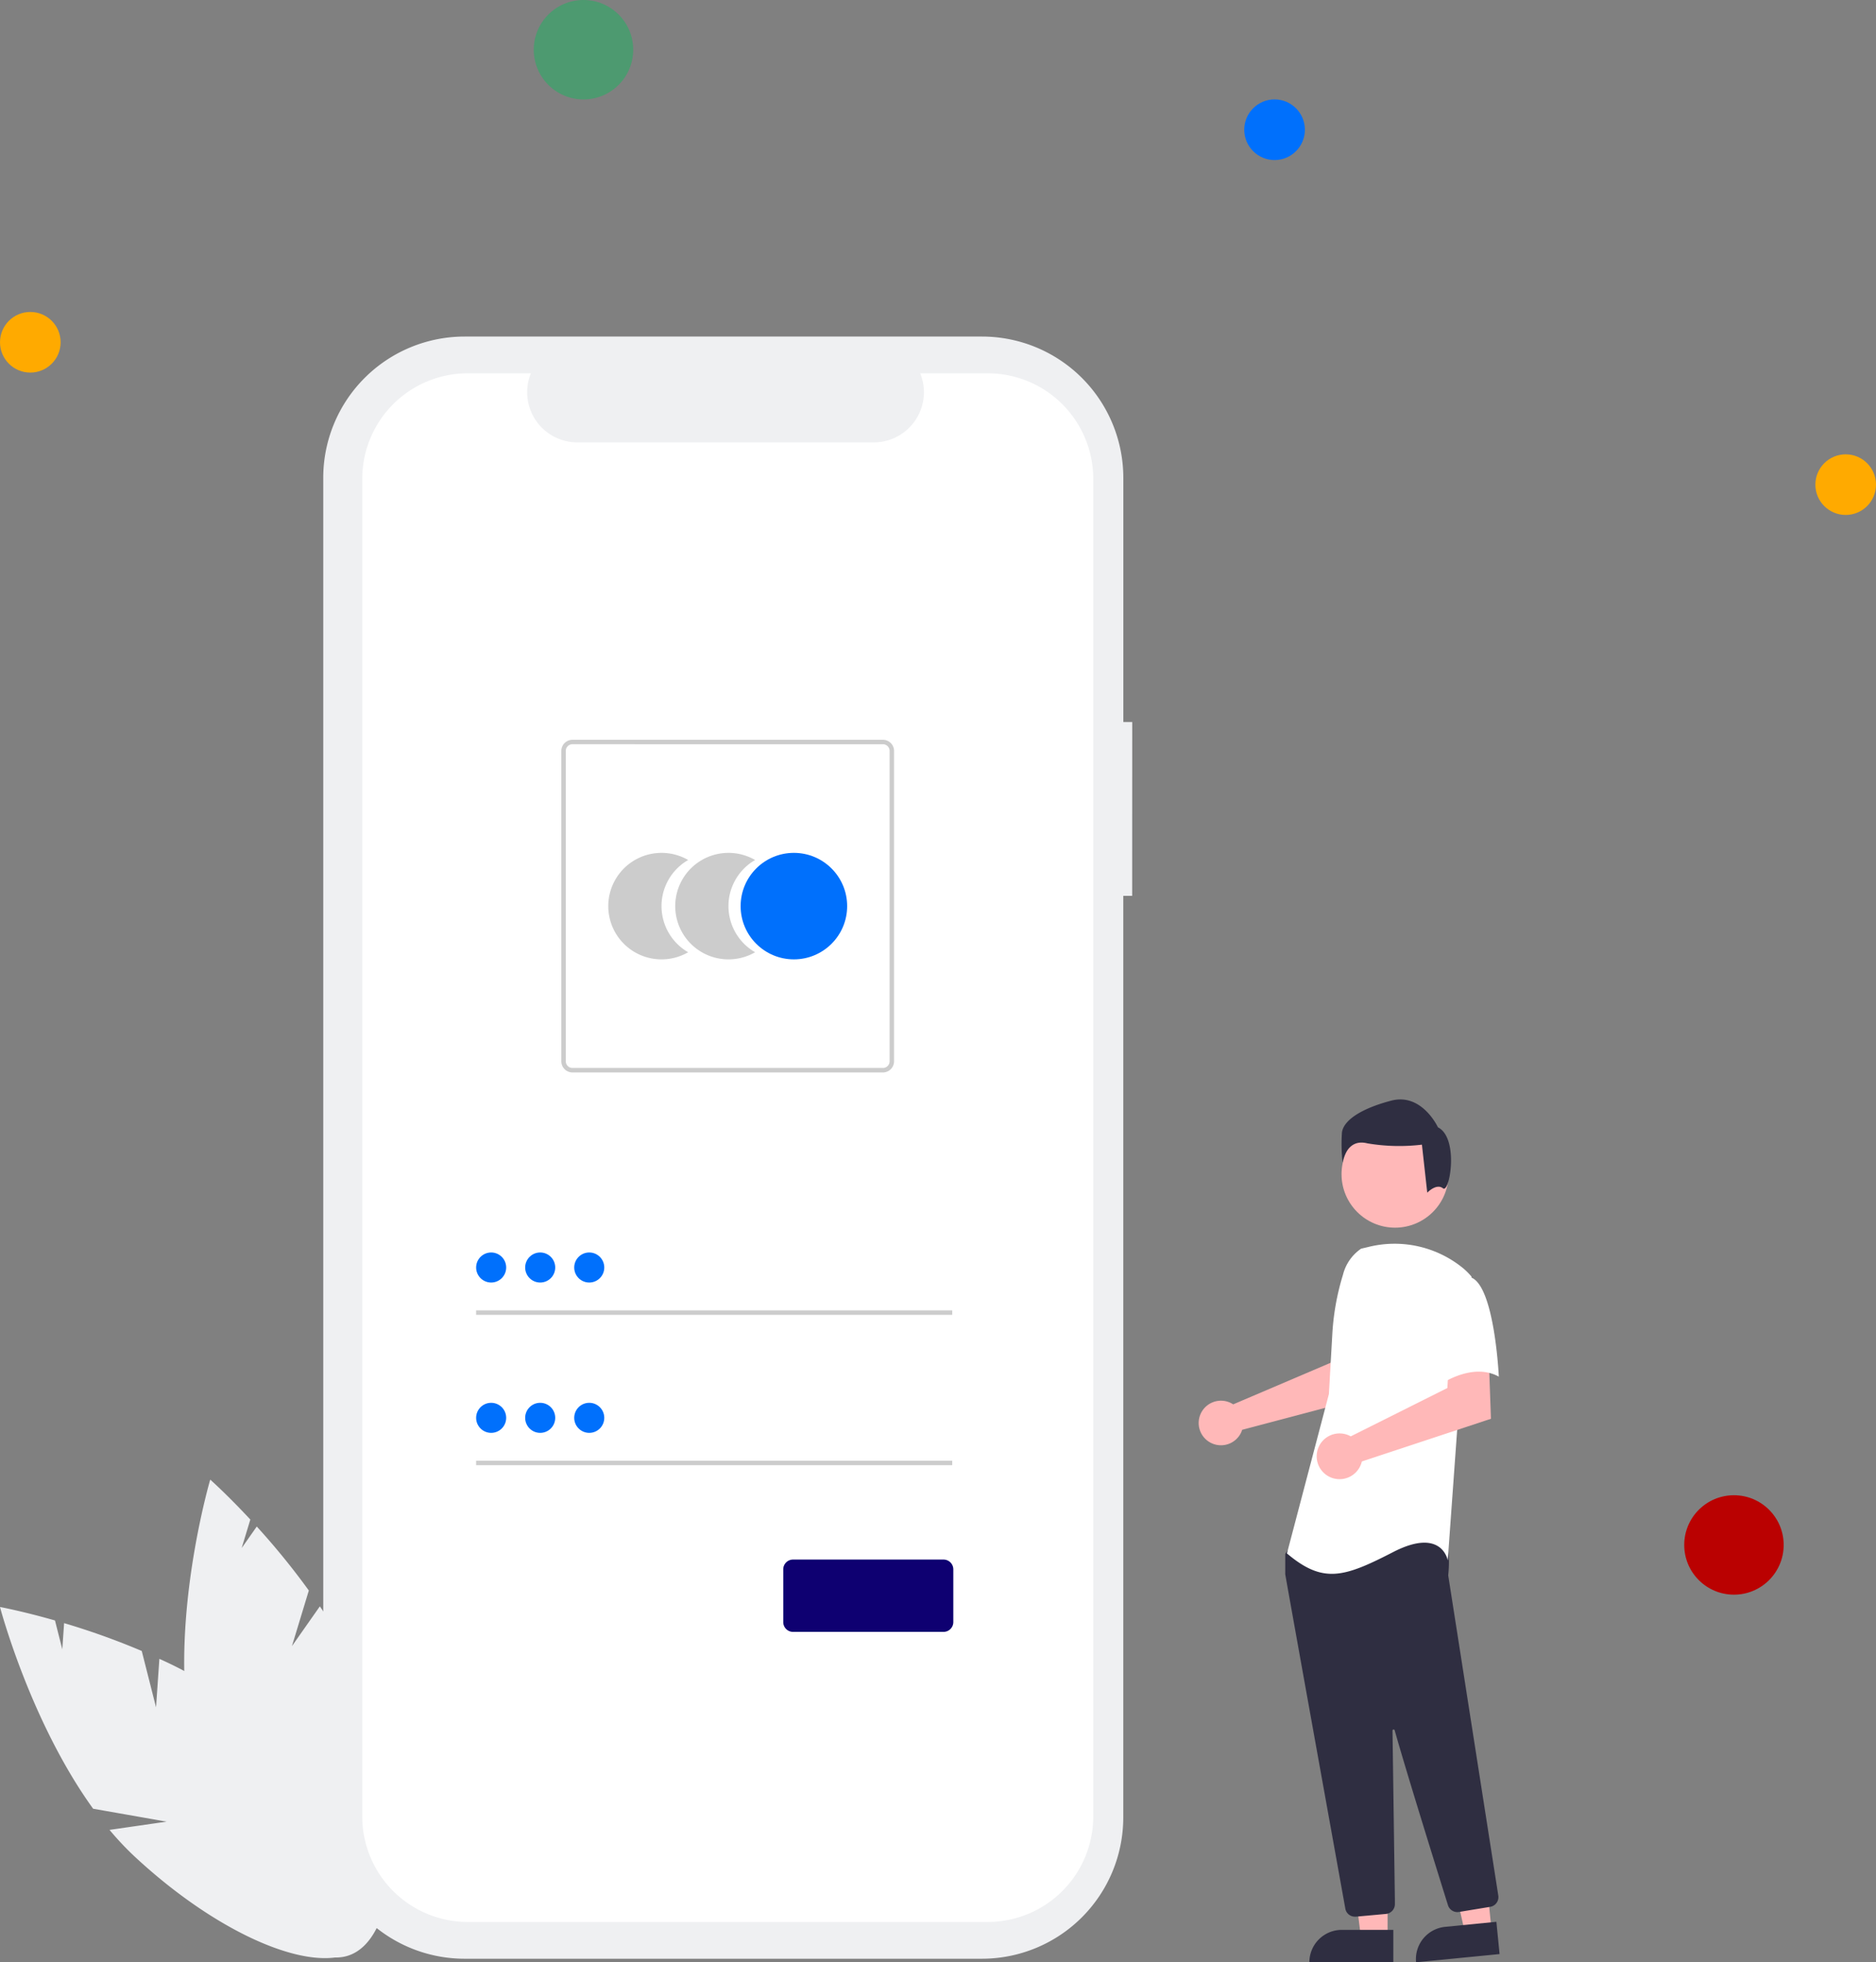 <svg xmlns="http://www.w3.org/2000/svg" width="164" height="171.57" viewBox="0 0 164 171.57">
  <rect x="0" y="0" width="164" height="171.57" fill="#808080" stroke="none"/>
  <g id="Group_2433" data-name="Group 2433" transform="translate(-16 -142.302)">
    <g id="undraw_access_account_re_8spm_1_" data-name="undraw_access_account_re_8spm (1)" transform="translate(16 171.727)">
      <path id="Path_1" data-name="Path 1" d="M241.217,668.515l-1.249-4.927a63.959,63.959,0,0,0-6.788-2.435l-.158,2.29-.639-2.523c-2.861-.818-4.807-1.177-4.807-1.177s2.628,10,8.142,17.638l6.424,1.129-4.991.72a25.879,25.879,0,0,0,2.232,2.366c8.02,7.445,16.954,10.86,19.953,7.629s-1.071-11.886-9.092-19.33a34.083,34.083,0,0,0-8.736-5.618Z" transform="translate(-227.576 -548.663)" fill="#eff0f2"/>
      <path id="Path_2" data-name="Path 2" d="M321.55,615.812l1.477-4.863a63.966,63.966,0,0,0-4.551-5.593l-1.319,1.879.756-2.49c-2.026-2.178-3.506-3.492-3.506-3.492s-2.917,9.916-2.147,19.307l4.916,4.287-4.645-1.964a25.879,25.879,0,0,0,.688,3.179c3.018,10.519,8.9,18.06,13.137,16.845s5.227-10.728,2.209-21.247a34.084,34.084,0,0,0-4.575-9.325Z" transform="translate(-296.029 -501.311)" fill="#eff0f2"/>
      <path id="Path_22" data-name="Path 22" d="M446.684,110.166h-.779V88.818a12.356,12.356,0,0,0-12.356-12.356H388.318a12.356,12.356,0,0,0-12.356,12.356v117.12a12.356,12.356,0,0,0,12.356,12.356h45.231A12.356,12.356,0,0,0,445.9,205.938V125.362h.779Z" transform="translate(-347.704 -76.461)" fill="#eff0f2"/>
      <path id="Path_23" data-name="Path 23" d="M448.541,93.335h-5.9a4.384,4.384,0,0,1-4.059,6.04H412.666a4.384,4.384,0,0,1-4.059-6.04h-5.514a9.228,9.228,0,0,0-9.228,9.228v116.95a9.228,9.228,0,0,0,9.228,9.228h45.448a9.228,9.228,0,0,0,9.228-9.228h0V102.563a9.228,9.228,0,0,0-9.227-9.227Z" transform="translate(-362.197 -90.122)" fill="#fff"/>
      <path id="Path_6" data-name="Path 6" d="M511.445,318.167a4.654,4.654,0,0,1,2.33-4.033,4.656,4.656,0,1,0,0,8.065,4.653,4.653,0,0,1-2.329-4.032Z" transform="translate(-453.616 -268.366)" fill="#ccc"/>
      <path id="Path_7" data-name="Path 7" d="M542.182,318.167a4.654,4.654,0,0,1,2.33-4.033,4.656,4.656,0,1,0,0,8.065,4.653,4.653,0,0,1-2.329-4.032Z" transform="translate(-478.5 -268.366)" fill="#ccc"/>
      <circle id="Ellipse_1" data-name="Ellipse 1" cx="4.656" cy="4.656" r="4.656" transform="translate(64.746 45.144)" fill="#0070fc"/>
      <path id="Path_8" data-name="Path 8" d="M513.367,290.683H486.229a.976.976,0,0,1-.974-.974V262.571a.976.976,0,0,1,.974-.974h27.138a.976.976,0,0,1,.974.974v27.138A.976.976,0,0,1,513.367,290.683Zm-27.138-28.7a.585.585,0,0,0-.585.585v27.138a.585.585,0,0,0,.585.585h27.138a.585.585,0,0,0,.585-.585V262.571a.585.585,0,0,0-.585-.585Z" transform="translate(-436.183 -226.34)" fill="#ccc"/>
      <rect id="Rectangle_1" data-name="Rectangle 1" width="41.621" height="0.39" transform="translate(41.623 85.146)" fill="#ccc"/>
      <circle id="Ellipse_2" data-name="Ellipse 2" cx="1.314" cy="1.314" r="1.314" transform="translate(41.623 80.083)" fill="#0070fc"/>
      <rect id="Rectangle_2" data-name="Rectangle 2" width="41.621" height="0.39" transform="translate(41.623 98.289)" fill="#ccc"/>
      <circle id="Ellipse_3" data-name="Ellipse 3" cx="1.314" cy="1.314" r="1.314" transform="translate(41.623 93.227)" fill="#0070fc"/>
      <path id="Path_7735" data-name="Path 7735" d="M601.132,644.288H587.979a.858.858,0,0,1-.857-.857v-4.61a.858.858,0,0,1,.857-.857h13.153a.858.858,0,0,1,.857.857v4.61A.858.858,0,0,1,601.132,644.288Z" transform="translate(-518.65 -531.032)" fill="#0e0071"/>
      <circle id="Ellipse_7" data-name="Ellipse 7" cx="1.314" cy="1.314" r="1.314" transform="translate(45.91 80.083)" fill="#0070fc"/>
      <circle id="Ellipse_8" data-name="Ellipse 8" cx="1.314" cy="1.314" r="1.314" transform="translate(50.198 80.083)" fill="#0070fc"/>
      <circle id="Ellipse_9" data-name="Ellipse 9" cx="1.314" cy="1.314" r="1.314" transform="translate(45.91 93.227)" fill="#0070fc"/>
      <circle id="Ellipse_10" data-name="Ellipse 10" cx="1.314" cy="1.314" r="1.314" transform="translate(50.198 93.227)" fill="#0070fc"/>
      <path id="Path_7736" data-name="Path 7736" d="M780.575,541.409a1.93,1.93,0,0,1,.269.15l8.542-3.646.3-2.25,3.413-.021-.2,5.161-11.274,2.982a2.009,2.009,0,0,1-.085.23,1.949,1.949,0,1,1-.967-2.606Z" transform="translate(-673.038 -448.196)" fill="#ffb8b8"/>
      <path id="Path_7737" data-name="Path 7737" d="M622.333,696.738H620l-1.111-9.005h3.446Z" transform="translate(-501.028 -556.762)" fill="#ffb8b8"/>
      <path id="Path_7738" data-name="Path 7738" d="M603.911,731.518h4.5v2.835h-7.338A2.835,2.835,0,0,1,603.911,731.518Z" transform="translate(-486.608 -592.208)" fill="#2f2e41"/>
      <path id="Path_7739" data-name="Path 7739" d="M666.33,693.459l-2.324.229-1.988-8.853,3.429-.338Z" transform="translate(-535.944 -554.142)" fill="#ffb8b8"/>
      <path id="Path_7740" data-name="Path 7740" d="M2.835,0h4.5V2.835H0A2.835,2.835,0,0,1,2.835,0Z" transform="translate(123.515 139.323) rotate(-5.625)" fill="#2f2e41"/>
      <circle id="Ellipse_3641" data-name="Ellipse 3641" cx="4.677" cy="4.677" r="4.677" transform="translate(117.278 68.56)" fill="#ffb8b8"/>
      <path id="Path_7741" data-name="Path 7741" d="M823.639,661.989a.852.852,0,0,1-.841-.7c-1.208-6.708-5.159-28.643-5.253-29.251a.287.287,0,0,1,0-.042v-1.636a.284.284,0,0,1,.053-.166l.522-.731a.282.282,0,0,1,.218-.119c2.975-.139,12.718-.548,13.189.04h0c.473.591.306,2.382.267,2.735l0,.037,4.377,27.994a.859.859,0,0,1-.708.978l-2.734.45a.861.861,0,0,1-.957-.589c-.846-2.7-3.681-11.792-4.664-15.309a.1.1,0,0,0-.187.026c.049,3.353.168,11.907.209,14.861l0,.318a.86.86,0,0,1-.779.864l-2.636.24C823.692,661.988,823.665,661.989,823.639,661.989Z" transform="translate(-705.189 -523.833)" fill="#2f2e41"/>
      <path id="Path_99" data-name="Path 99" d="M824.841,493.4a3.911,3.911,0,0,0-1.585,2.284,21.651,21.651,0,0,0-.93,5.172l-.3,5.256-3.667,13.934c3.178,2.689,5.011,2.078,9.29-.122s4.767.733,4.767.733l.856-11.856L834.5,495.85a5.746,5.746,0,0,0-.926-.89,9.457,9.457,0,0,0-8.083-1.713Z" transform="translate(-705.854 -413.649)" fill="#fff"/>
      <path id="Path_7742" data-name="Path 7742" d="M834.692,552.544a2,2,0,0,1,.286.134l8.446-4.227.14-2.29,3.484-.24.187,5.22-11.287,3.732a2,2,0,1,1-1.256-2.329Z" transform="translate(-716.896 -456.517)" fill="#ffb8b8"/>
      <path id="Path_101" data-name="Path 101" d="M883.776,507.339c2.078.733,2.444,8.679,2.444,8.679-2.445-1.345-5.378.856-5.378.856s-.611-2.078-1.345-4.767a4.671,4.671,0,0,1,.978-4.4A3.328,3.328,0,0,1,883.776,507.339Z" transform="translate(-755.193 -425.079)" fill="#fff"/>
      <path id="Path_102" data-name="Path 102" d="M852.286,434.518c-.583-.466-1.378.381-1.378.381l-.466-4.2a16.66,16.66,0,0,1-4.779-.116c-1.865-.466-2.156,1.69-2.156,1.69a14.961,14.961,0,0,1-.058-2.623c.116-1.049,1.632-2.1,4.313-2.8s4.079,2.331,4.079,2.331C853.706,430.12,852.869,434.984,852.286,434.518Z" transform="translate(-726.137 -360.043)" fill="#2f2e41"/>
    </g>
    <g id="Group_2412" data-name="Group 2412" transform="translate(16 142.302)">
      <ellipse id="Ellipse_44" data-name="Ellipse 44" cx="4.347" cy="4.347" rx="4.347" ry="4.347" transform="translate(46.661)" fill="#00c158" opacity="0.4"/>
      <ellipse id="Ellipse_44-2" data-name="Ellipse 44" cx="4.347" cy="4.347" rx="4.347" ry="4.347" transform="translate(147.235 130.733)" fill="#ba0101"/>
      <ellipse id="Ellipse_44-3" data-name="Ellipse 44" cx="2.65" cy="2.65" rx="2.65" ry="2.65" transform="translate(0 27.276)" fill="#fa0"/>
      <ellipse id="Ellipse_44-4" data-name="Ellipse 44" cx="2.65" cy="2.65" rx="2.65" ry="2.65" transform="translate(158.7 39.724)" fill="#fa0"/>
      <ellipse id="Ellipse_44-5" data-name="Ellipse 44" cx="2.65" cy="2.65" rx="2.65" ry="2.65" transform="translate(108.773 8.693)" fill="#0070fc"/>
    </g>
  </g>
</svg>

